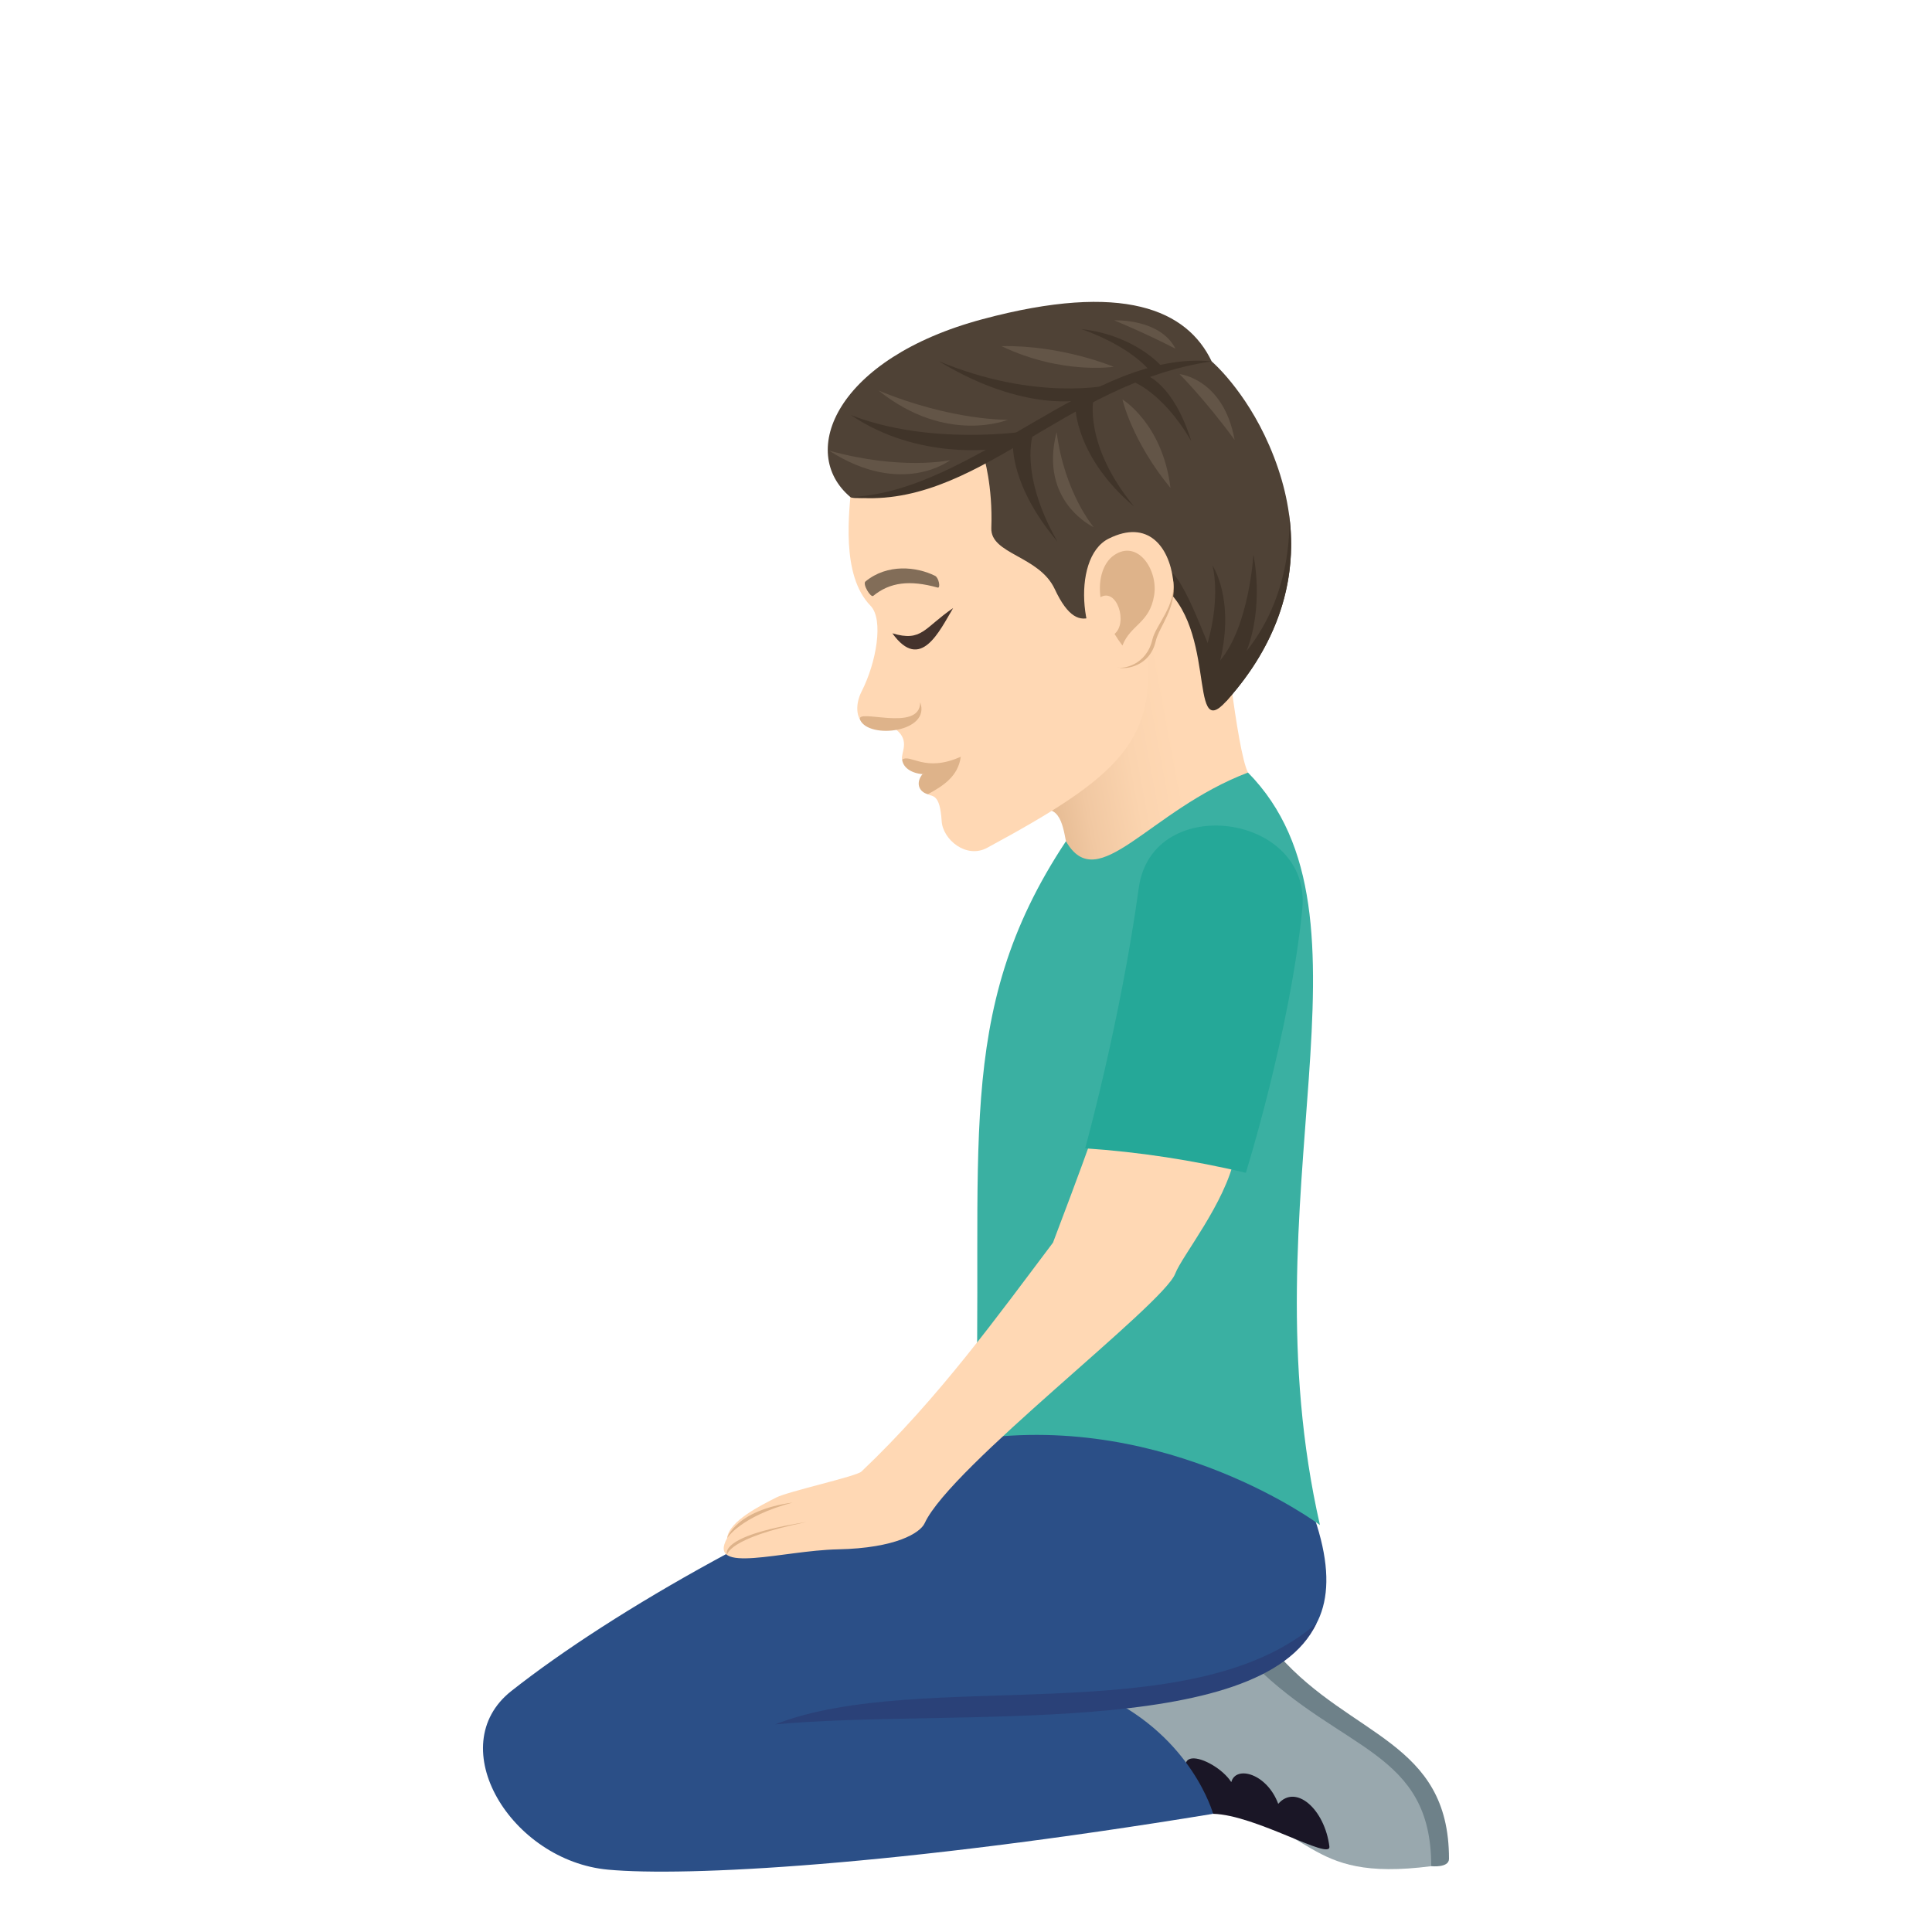 <svg xmlns="http://www.w3.org/2000/svg" xml:space="preserve" style="enable-background:new 0 0 64 64" viewBox="0 0 64 64"><linearGradient id="a" x1="-89.22" x2="-96.737" y1="130.376" y2="130.376" gradientTransform="rotate(-10.532 -604.36 -629.917)" gradientUnits="userSpaceOnUse"><stop offset=".307" style="stop-color:#ffd8b4"/><stop offset=".513" style="stop-color:#fbd4af"/><stop offset=".744" style="stop-color:#f1c8a2"/><stop offset=".987" style="stop-color:#dfb48b"/><stop offset="1" style="stop-color:#deb38a"/></linearGradient><path d="M34.107 27.038c.977-.638 1.1.304 1.204.83.33 1.666 3.16 1 6.03-2.276-.375-.73-.843-5.306-.843-5.306-2.03-3.261-5.426 2.067-6.39 6.752z" style="fill:url(#a)"/><path d="M47.412 61.82s.588.064.588-.244c0-3.902-3.24-4.027-5.636-6.735-.253-.287-1.352.609-1.352.609l6.4 6.37z" style="fill:#6e8189"/><path d="M39.918 59.964c3.807.384 3.12 2.419 7.494 1.856 0-3.82-2.963-3.792-5.868-6.667-10.069.896-2.832 4.251-1.626 4.81z" style="fill:#99a8ae"/><path d="M44.038 61.168c-.157-1.238-1.115-2.083-1.695-1.413-.374-1.009-1.405-1.284-1.555-.72-.552-.863-2.73-1.576-.601 1.05 1.403.033 3.911 1.566 3.85 1.083z" style="fill:#1a1626"/><path d="M42.727 48.39s-5.168-4.679-10.423-.714c-6.052 2.332-11.935 5.638-15.363 8.339-2.32 1.83-.008 5.625 3.202 5.92 2.574.236 9.5-.122 20.043-1.85 0 0-.683-2.502-3.584-3.885 5.786-.372 9.33-1.5 6.125-7.81z" style="fill:#2b4f87"/><path d="M43.61 53.776c-4.167 3.631-13.094 1.453-17.936 3.347 5.77-.544 16.107.553 17.937-3.347z" style="fill:#2a4178"/><path d="M43.725 50.52s-5.013-3.758-11.42-2.844c.322-9.482-.808-14.059 3.006-19.809 1.064 1.854 2.738-1.025 6.03-2.275 4.676 4.75-.102 14.018 2.384 24.929z" style="fill:#3ab0a2"/><path d="M38.93 42.193c.225-.59 1.655-2.336 1.97-3.858l-4.79-.478s-.322.923-1.228 3.306c-1.792 2.375-3.788 5.16-6.347 7.585-.168.16-2.426.655-2.821.859-.49.253-1.568.775-1.627 1.345-.677 1.219 1.824.41 3.67.372 1.923-.039 2.728-.547 2.874-.866.858-1.871 7.905-7.227 8.299-8.265z" style="fill:#ffd8b4"/><path d="M26.252 49.775c-1.884.257-2.165 1.177-2.165 1.177s.44-.717 2.165-1.177zm.466.644c-2.994.467-2.631 1.09-2.631 1.09s0-.557 2.63-1.09z" style="fill:#deb38a"/><path d="M41.27 38.85s1.46-4.665 1.87-8.73c.322-3.182-4.977-3.896-5.416-.71-.61 4.43-1.777 8.63-1.777 8.63 1.774.118 3.56.392 5.323.81z" style="fill:#25a898"/><path d="M28.21 15.99c-.078.957-.366 3.056.627 4.076.444.457.193 1.884-.295 2.839-.212.414-.187.871.062 1.071.383.306.8-.034 1.088.198.468.379.136.784.192.989 0 0 1.257-.116.85 1.147.155.09.403-.032.46.892.038.61.815 1.257 1.506.883 4.364-2.36 5.699-3.549 5.259-6.868-.706-5.322-1.013-11.239-9.75-5.227z" style="fill:#ffd8b4"/><path d="M29.884 25.163c.073.595 1.314.731 1.943-.095-1.195.534-1.652-.104-1.943.095z" style="fill:#deb38a"/><path d="M30.559 25.644c-.229.28-.13.582.176.666.509-.275 1.005-.593 1.092-1.241-.534.498-1.268.575-1.268.575zm-2.063-1.794c.29.645 2.347.406 1.987-.584-.006 1.02-2.176.165-1.987.584z" style="fill:#deb38a"/><path d="M30.977 19.076c-.611-.306-1.585-.41-2.308.187-.104.086.174.544.258.476.556-.455 1.213-.531 2.133-.275.107.03.039-.327-.083-.388z" style="fill:#826d58"/><path d="M42.044 14.753c-.8-1.843-1.906-2.782-1.906-2.782-.812-1.702-2.918-2.65-7.593-1.397-4.833 1.295-6.137 4.405-4.377 5.89.186.158 2.85-.19 4.419-1.348 0 0 .304.97.252 2.377-.032.868 1.586.916 2.1 2.019.881 1.889 1.586.582 2.559-.093 2.213-1.2 2.28 3.24 3.126 3.807 1.175-1.31 3.255-4.25 1.42-8.473z" style="fill:#4f4236"/><path d="M41.295 21.563c.592-1.521.226-3.189.226-3.189s-.136 2.357-1.1 3.504c.489-2.055-.259-3.15-.259-3.15s.291.972-.157 2.575c-.426-1.026-1.328-3.441-1.78-2.08 2.205 1.255 1.077 5.475 2.4 4.003.949-1.058 2.49-3.182 2.077-6.187 0 0 .22 2.498-1.407 4.524zm-7.07-7.196-.667.362s-.096 1.358 1.471 3.212c-1.29-2.264-.804-3.574-.804-3.574zm2.001-1.174-.602.294s.003 1.656 1.948 3.297c-1.699-2.068-1.346-3.591-1.346-3.591zm1.219-.586.517-.184s.908.283 1.502 2.193c-.989-1.7-2.02-2.01-2.02-2.01zm-.684.146s-2.422.561-5.662-.788c2.884 1.75 4.825 1.272 4.825 1.272l.837-.484zm-2.764 1.532s-3.166.498-5.81-.536c2.243 1.52 4.815 1.115 4.815 1.115l.995-.58zm4.483-2.15-.384.162s-.555-.781-2.27-1.395c1.788.205 2.654 1.233 2.654 1.233z" style="fill:#403429"/><path d="M37.078 22.117c.17.056 1.007-.01 1.206-.876.111-.48.695-1.101.585-1.955-.137-1.095-3.006 2.433-1.79 2.831z" style="fill:#deb38a"/><path d="M36.728 17.842c-1.31.652-.919 3.868.296 4.266.171.056.954-.063 1.152-.929.112-.48.795-1.119.685-1.972-.137-1.095-.83-2.014-2.133-1.365z" style="fill:#ffd8b4"/><path d="M40.138 11.971c-4.961.733-7.83 4.982-11.97 4.494 4.12-.165 7.98-4.883 11.97-4.494z" style="fill:#403429"/><path d="M33.387 13.905s-1.835.042-4.283-.968c2.254 1.809 4.283.968 4.283.968zm5.687-1.512s.828.823 1.824 2.178c-.369-2.032-1.824-2.178-1.824-2.178zm-2.842 5.072s-.965-1.12-1.23-3.153c-.599 2.315 1.23 3.153 1.23 3.153zm.951-4.232s.305 1.367 1.591 2.932c-.26-2.13-1.59-2.932-1.59-2.932zm-.291-1.082s-1.71-.724-3.716-.685c1.98.95 3.716.685 3.716.685zm.018-1.539s1.005.411 2.03.94c-.518-1.011-2.03-.94-2.03-.94zm-5.432 4.631s-1.614.354-4.019-.318c2.424 1.56 4.019.318 4.019.318z" style="fill:#635547"/><path d="M36.894 18.399c-.317.223-.526.729-.439 1.384.543-.317.916.847.465 1.217.078.127.163.255.262.384.27-.697.901-.735 1.051-1.665.137-.84-.549-1.874-1.339-1.32z" style="fill:#deb38a"/><path d="M29.561 20.979c.933 1.3 1.561-.08 2.013-.836-.964.655-1.032 1.132-2.013.836z" style="fill:#45332c"/></svg>